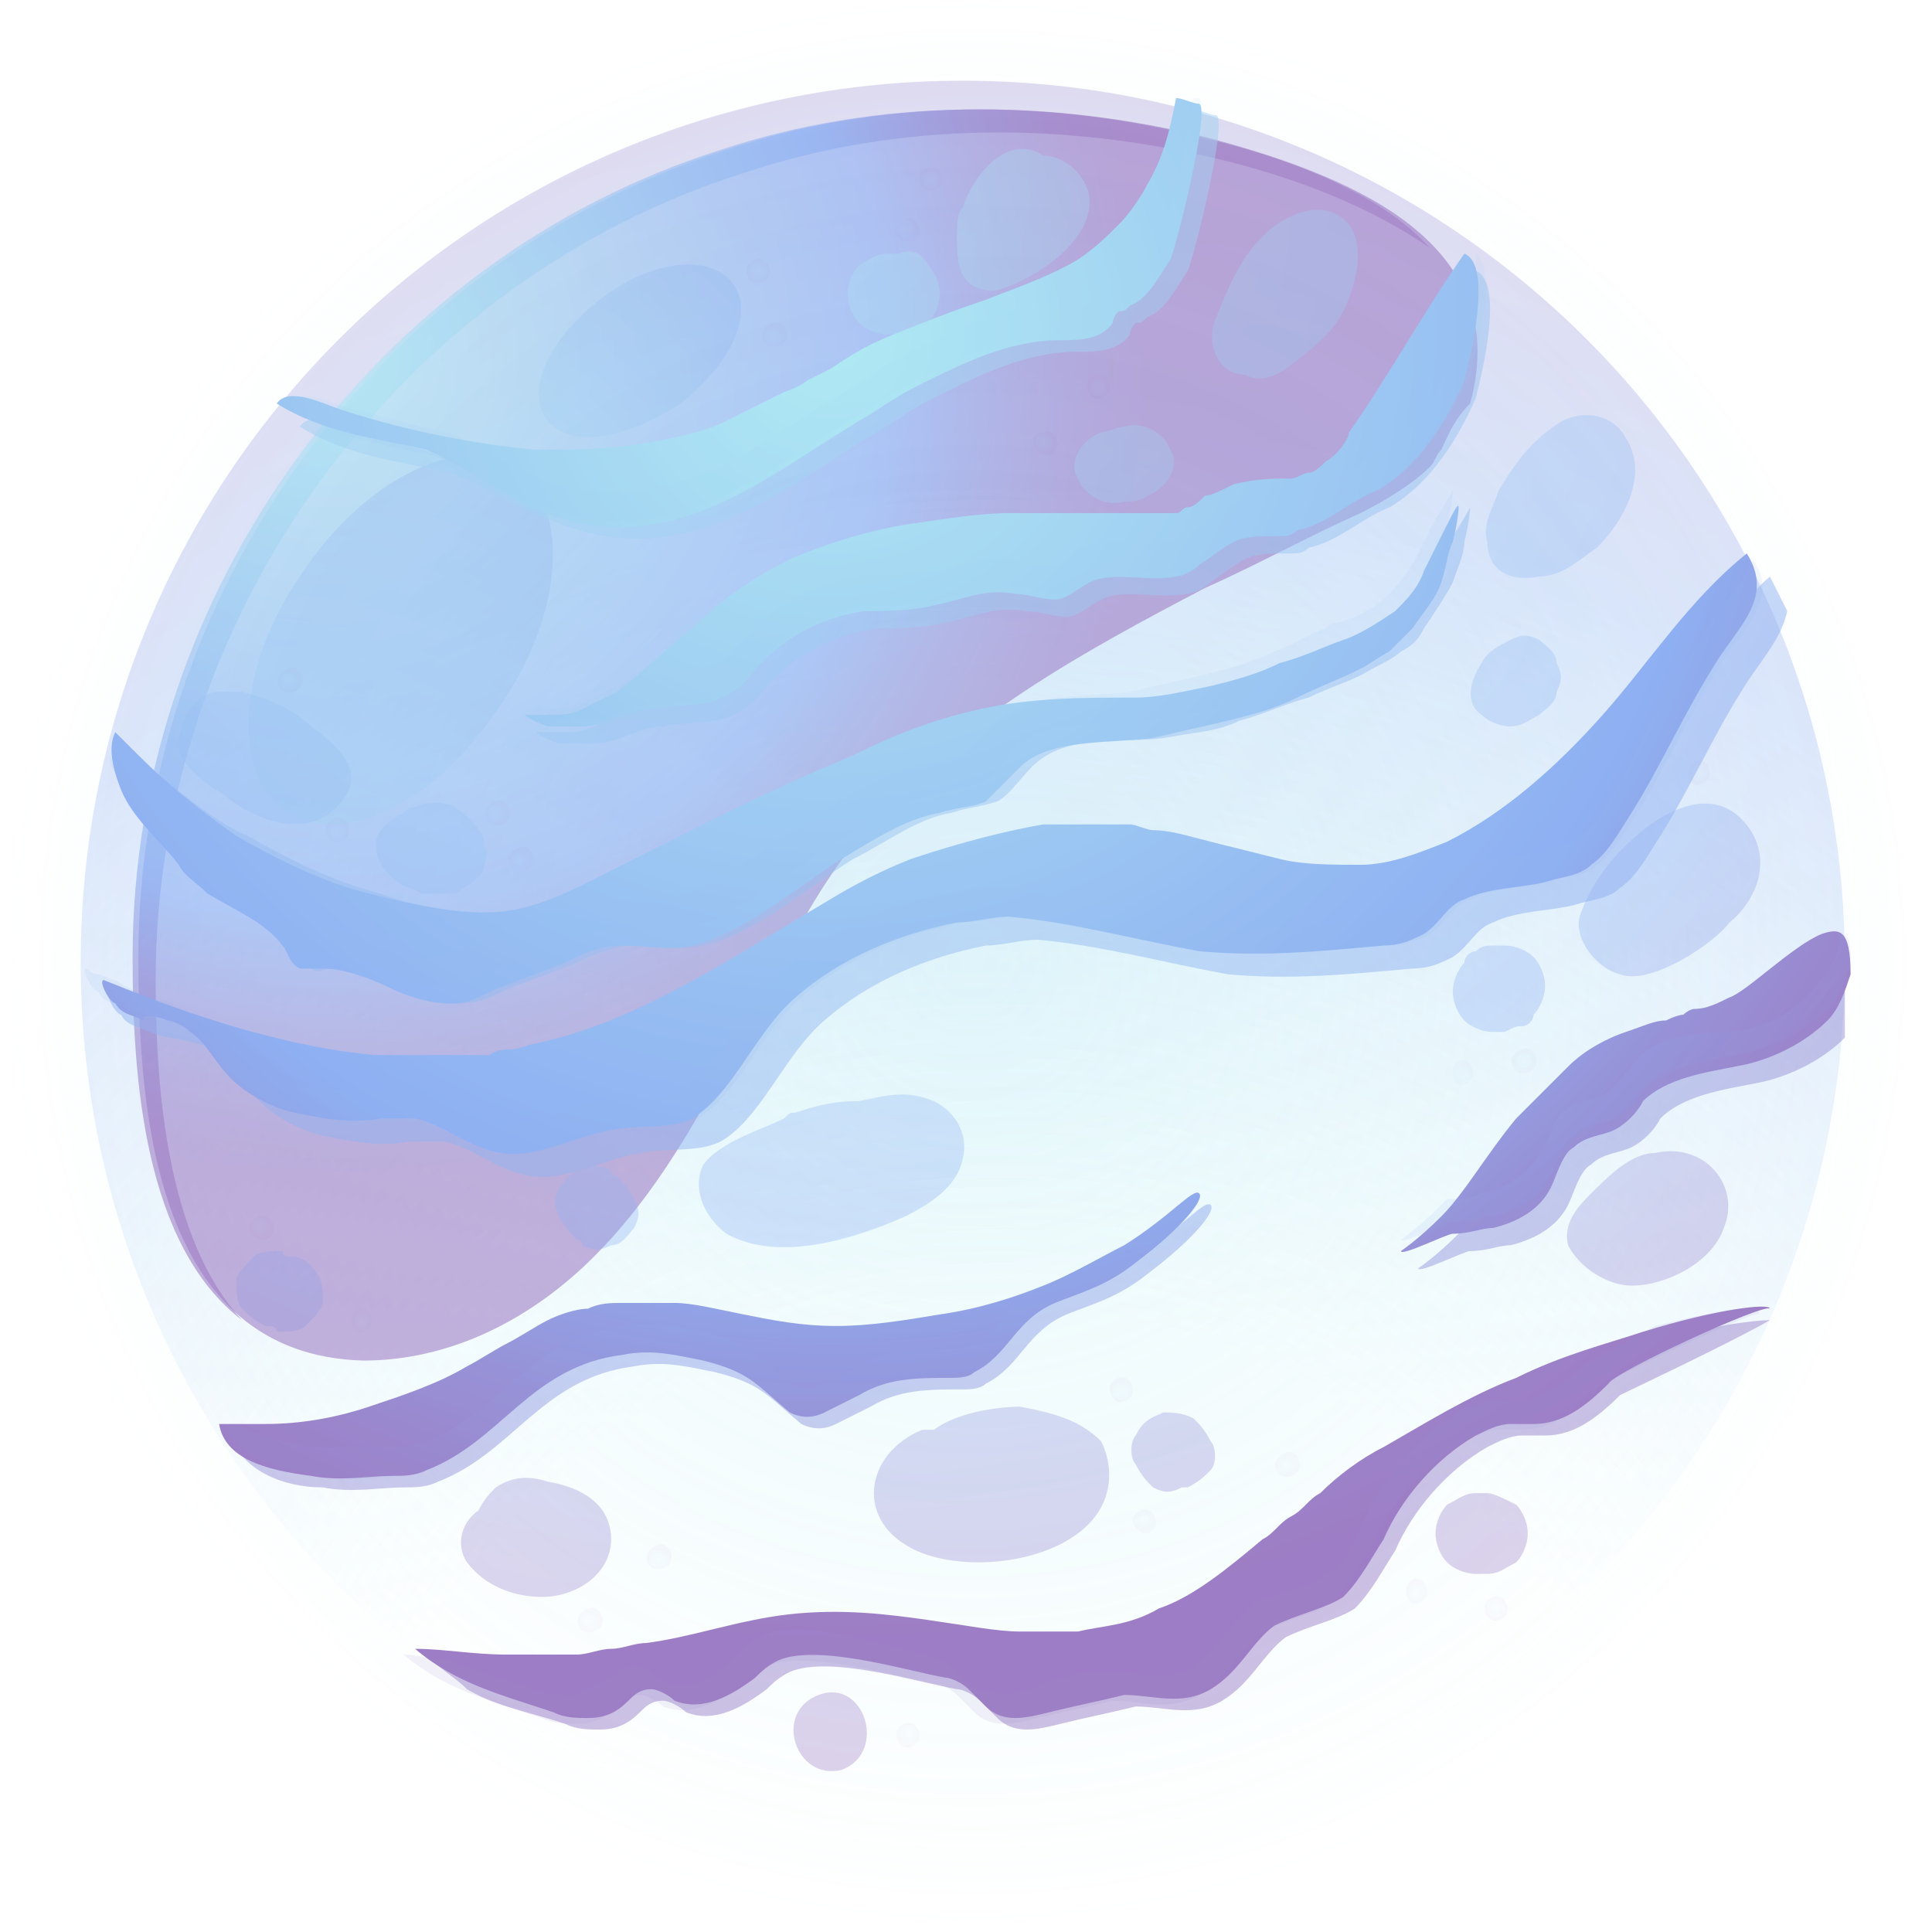 <svg width="144" height="144" viewBox="0 0 144 144" fill="none" xmlns="http://www.w3.org/2000/svg">
<g opacity="0.7">
<path opacity="0.3" d="M71.76 143.519C111.391 143.519 143.519 111.391 143.519 71.76C143.519 32.128 111.391 0 71.76 0C32.128 0 0 32.128 0 71.76C0 111.391 32.128 143.519 71.76 143.519Z" fill="url(#paint0_radial_7_311)"/>
<path opacity="0.3" d="M71.76 137.503C108.069 137.503 137.504 108.069 137.504 71.76C137.504 35.45 108.069 6.016 71.76 6.016C35.45 6.016 6.016 35.45 6.016 71.76C6.016 108.069 35.45 137.503 71.76 137.503Z" fill="url(#paint1_radial_7_311)"/>
<path opacity="0.6" d="M107.425 33.517C106.995 33.946 106.995 34.376 106.565 34.806C105.276 36.095 103.128 37.384 101.409 38.243C97.542 39.962 93.674 42.11 89.807 43.829C80.783 48.556 71.33 53.712 64.885 61.447C60.588 66.174 58.009 72.189 55.002 77.775C51.994 83.361 48.986 88.948 44.259 93.674C39.532 98.401 33.517 101.409 27.071 101.409C11.602 100.979 10.313 82.932 10.313 71.33C10.313 44.259 28.36 19.336 54.142 11.172C65.744 7.305 78.205 7.305 90.237 10.313C99.69 12.891 113.011 17.618 109.573 30.079C108.284 31.368 107.854 32.657 107.425 33.517Z" fill="url(#paint2_radial_7_311)"/>
<path opacity="0.6" d="M11.602 73.049C11.602 45.978 29.649 21.055 55.431 12.891C67.033 9.024 79.494 9.024 91.526 12.032C96.682 13.321 102.268 15.469 106.565 18.477C102.698 14.18 95.393 11.602 89.807 10.313C78.205 7.305 65.314 7.305 53.712 11.172C27.931 19.336 9.883 44.259 9.883 71.33C9.883 80.353 10.743 92.815 18.048 98.401C12.461 92.385 11.602 81.213 11.602 73.049Z" fill="url(#paint3_radial_7_311)"/>
<path opacity="0.34" d="M38.243 34.806C42.54 37.384 42.11 45.548 37.384 52.423C32.657 59.728 25.782 63.166 21.485 60.587C17.188 58.009 17.618 49.845 22.344 42.97C27.071 35.665 34.376 32.227 38.243 34.806Z" fill="url(#paint4_radial_7_311)"/>
<path opacity="0.34" d="M54.572 21.055C56.291 23.204 54.572 27.071 50.705 30.079C46.837 32.657 42.54 33.517 40.821 31.368C39.103 29.22 40.821 25.352 44.689 22.344C48.556 19.336 52.853 18.907 54.572 21.055Z" fill="url(#paint5_radial_7_311)"/>
<path opacity="0.5" d="M99.69 35.665C99.26 36.095 98.831 36.524 98.401 36.524C97.971 36.524 97.542 36.954 97.112 36.954C95.823 36.954 94.534 36.954 92.815 37.384C91.956 37.813 91.096 38.243 90.667 38.243C90.237 38.673 89.807 39.103 89.377 39.103C88.948 39.103 88.948 39.532 88.518 39.532C88.088 39.532 87.659 39.532 87.659 39.532C86.799 39.532 86.37 39.532 85.51 39.532C84.221 39.532 83.362 39.532 83.362 39.532C83.362 39.532 82.502 39.532 81.213 39.532C79.924 39.532 78.205 39.532 76.057 39.532C73.908 39.532 71.33 39.962 68.322 40.392C65.744 40.821 62.736 41.681 59.728 42.97C57.15 44.259 54.572 45.978 52.423 48.126C50.275 49.845 48.556 51.564 46.837 52.853C45.978 53.283 45.118 53.712 44.259 54.142C43.4 54.572 42.54 54.572 42.111 54.572C40.822 54.572 40.392 54.572 39.962 54.572C39.962 54.572 40.392 55.001 41.681 55.431C42.54 55.431 42.97 55.431 44.259 55.431C45.978 55.431 47.697 54.142 49.416 54.142C51.564 53.712 53.712 54.142 55.431 52.853C56.291 52.423 56.72 51.564 57.58 50.705C59.728 48.556 62.306 47.267 65.314 46.837C67.033 46.837 68.752 46.837 70.471 46.407C72.619 45.978 74.338 45.118 76.487 45.548C77.346 45.548 78.635 45.978 79.494 45.978C80.354 45.978 81.213 45.118 82.073 44.689C83.791 43.829 86.37 44.689 88.518 44.259C88.948 44.259 89.807 43.829 90.237 43.4C91.526 42.54 91.956 42.111 92.815 41.681C93.674 41.251 94.534 41.251 96.253 41.251C96.682 41.251 97.112 41.251 97.542 40.821C99.69 40.392 101.409 38.673 103.558 37.813C106.565 36.095 108.714 32.657 110.003 29.649C110.433 27.93 112.151 21.055 110.003 20.196C106.995 24.493 104.417 29.22 101.409 33.517C101.409 33.946 100.979 34.806 99.69 35.665Z" fill="url(#paint6_radial_7_311)"/>
<path opacity="0.5" d="M131.917 98.401C130.628 98.401 127.191 98.831 123.323 100.12C120.745 100.979 117.308 101.839 113.87 103.557C110.433 104.846 106.995 106.995 103.987 108.714C102.268 109.573 100.549 110.862 99.26 112.151C98.401 112.581 97.971 113.44 97.112 113.87C96.252 114.3 95.823 115.159 94.963 115.589C92.385 117.737 89.807 119.886 87.229 120.745C85.08 122.034 82.932 122.034 81.213 122.464C80.354 122.464 79.924 122.464 79.494 122.464C79.064 122.464 79.064 122.464 79.064 122.464H78.635C78.205 122.464 77.775 122.464 76.916 122.464C75.197 122.464 73.049 122.034 70.041 121.605C67.033 121.175 63.595 120.745 59.728 121.175C55.861 121.605 52.423 122.894 48.986 123.324C48.126 123.324 47.267 123.753 46.407 123.753C45.548 123.753 44.689 124.183 43.829 124.183C42.111 124.183 40.392 124.183 38.673 124.183C36.524 124.183 34.376 123.753 32.227 123.753C33.087 124.613 33.946 125.042 34.806 125.902C36.954 127.191 39.532 127.62 42.111 128.48C42.97 128.91 43.829 128.91 44.689 128.91C45.978 128.91 46.837 128.48 47.697 127.62C48.126 127.191 48.556 126.761 49.415 126.761C49.845 126.761 50.704 127.191 51.134 127.62C53.283 128.48 55.431 127.191 57.15 125.902C57.58 125.472 58.009 125.042 58.869 124.613C61.877 123.324 68.752 125.472 71.33 125.902C71.76 125.902 72.619 126.331 73.049 126.761C73.478 127.191 73.908 127.621 74.338 128.05C75.627 129.339 77.346 128.91 79.064 128.48C80.783 128.05 82.932 127.62 84.651 127.191C86.799 127.191 88.948 128.05 91.096 126.761C93.245 125.472 94.104 123.324 95.823 122.034C97.541 121.175 99.69 120.745 100.979 119.886C102.268 118.597 103.128 116.878 103.987 115.589C105.276 112.581 107.854 109.573 110.862 107.854C111.722 107.425 112.581 106.995 113.44 106.995C113.87 106.995 114.73 106.995 115.159 106.995C117.308 106.995 119.026 105.706 120.745 103.987C121.605 103.557 128.91 100.12 131.917 98.401C131.917 98.831 131.917 98.831 131.917 98.401Z" fill="url(#paint7_radial_7_311)"/>
<path opacity="0.5" d="M108.284 63.596C106.136 64.455 103.987 65.314 101.839 65.314C99.69 65.314 97.542 65.314 95.823 64.885C94.104 64.455 92.385 64.025 90.667 63.596C88.948 63.166 87.659 62.736 86.37 62.736C85.94 62.736 85.081 62.306 84.651 62.306C84.221 62.306 83.791 62.306 83.362 62.306C82.502 62.306 82.502 62.306 82.502 62.306C82.502 62.306 82.502 62.306 82.073 62.306C82.073 62.306 81.643 62.306 81.213 62.306C80.784 62.306 80.354 62.306 79.924 62.306C79.495 62.306 79.495 62.306 79.065 62.306C78.635 62.306 78.635 62.306 78.205 62.306C75.627 62.736 72.19 63.595 68.322 64.885C66.604 65.744 64.455 66.603 62.307 67.892C60.158 69.182 58.01 70.471 55.861 71.76C51.564 74.338 46.837 76.916 42.111 78.205L40.392 78.635C39.962 78.635 39.103 79.065 38.673 79.065C38.243 79.065 37.384 79.065 36.954 79.494C36.525 79.494 35.665 79.494 35.236 79.494C34.806 79.494 33.947 79.494 33.517 79.494C33.087 79.494 32.228 79.494 31.798 79.494C31.368 79.494 30.509 79.494 30.079 79.494C29.649 79.494 28.79 79.494 28.36 79.494C23.634 79.065 18.907 77.775 15.04 76.486C12.462 75.627 10.313 74.768 8.165 73.908C7.735 73.908 8.594 75.627 9.024 75.627C9.454 76.486 10.313 76.486 11.172 76.916C12.032 77.346 13.321 77.346 14.61 77.775C15.04 77.775 15.899 78.205 16.329 78.635C17.618 79.494 18.048 80.783 19.337 82.072C20.626 83.362 22.345 84.221 24.064 84.651C26.212 85.08 28.36 85.51 30.509 85.08C31.368 85.08 32.228 85.08 33.087 85.08C35.236 85.51 36.954 87.229 39.533 87.659C42.111 88.088 45.119 86.37 47.697 85.94C49.845 85.51 51.994 85.94 53.713 85.08C56.721 83.362 58.439 78.635 61.447 76.057C64.885 73.049 69.182 71.33 73.479 70.471C74.768 70.471 76.057 70.041 77.346 70.041C82.073 70.471 86.799 71.76 91.526 72.619C96.253 73.049 100.55 72.619 105.276 72.189C106.566 72.189 107.425 71.76 108.284 71.33C109.573 70.471 110.003 69.181 111.292 68.752C113.011 67.892 115.589 67.892 117.308 67.463C118.597 67.033 119.886 67.033 120.746 66.174C122.035 65.314 122.894 63.596 123.753 62.306C125.902 58.869 127.621 55.002 129.769 51.564C131.058 49.415 132.777 47.697 133.207 45.548C132.777 44.689 132.347 43.829 131.918 42.97C128.05 46.407 125.043 51.134 121.605 55.002C116.878 58.009 112.581 61.447 108.284 63.596Z" fill="url(#paint8_radial_7_311)"/>
<path opacity="0.5" d="M24.063 110.862C26.212 111.292 28.36 110.862 30.079 110.862C30.938 110.862 31.798 110.862 32.657 110.433C38.243 108.284 40.392 102.698 47.267 101.839C49.415 101.409 51.134 101.839 53.283 102.268C56.72 103.128 57.15 103.987 59.728 106.136C60.587 106.565 61.447 106.565 62.306 106.136C63.166 105.706 64.025 105.276 64.885 104.846C67.033 103.557 69.181 103.557 71.76 103.557C72.189 103.557 73.049 103.557 73.478 103.128C76.057 101.839 76.486 99.26 79.494 97.971C81.643 97.112 83.362 96.682 85.51 94.963C88.948 92.385 90.666 90.237 90.237 89.807C89.807 89.377 88.088 91.526 84.651 93.674C82.932 94.534 80.783 95.823 78.635 96.682C76.486 97.542 73.908 98.401 70.9 98.831C68.322 99.26 65.744 99.69 63.166 99.69C60.587 99.69 58.439 99.26 56.291 98.831C54.142 98.401 52.423 97.971 51.134 97.971C50.704 97.971 49.845 97.971 49.845 97.971C49.415 97.971 49.415 97.971 49.415 97.971C49.415 97.971 49.415 97.971 48.986 97.971C48.556 97.971 48.126 97.971 47.267 97.971C46.407 97.971 45.548 97.971 44.689 98.401C43.829 98.401 42.54 98.831 41.681 99.26C40.821 99.69 39.532 100.549 38.673 100.979C37.813 101.409 36.524 102.268 35.665 102.698C33.517 103.987 30.938 104.846 28.36 105.706C25.782 106.565 23.204 106.995 20.626 106.995C19.337 106.995 18.477 106.995 17.188 106.995C18.047 109.573 21.055 110.862 24.063 110.862Z" fill="url(#paint9_radial_7_311)"/>
<path opacity="0.5" d="M49.416 34.806C46.837 35.235 44.259 35.235 41.681 35.235C36.525 34.806 30.939 33.517 27.071 32.227C25.782 31.798 23.204 30.509 22.345 31.798C25.782 33.946 29.649 34.376 33.517 35.235C36.095 36.095 38.243 37.814 40.822 38.673C50.705 42.97 57.58 36.954 65.314 32.227C66.174 31.798 67.893 30.509 69.611 29.649C73.049 27.93 76.487 26.212 80.354 26.212C81.643 26.212 83.362 26.212 84.221 24.923C84.221 24.493 84.651 24.063 84.651 24.063C85.081 24.063 85.081 24.063 85.51 23.634C86.799 23.204 87.659 21.485 88.518 20.196C88.948 19.337 91.526 9.024 90.667 8.594C90.237 8.594 89.377 8.164 88.948 8.164C88.518 10.313 88.088 12.461 86.799 14.61C86.37 15.469 85.51 16.758 84.651 17.618C83.791 18.477 82.932 19.337 81.643 20.196C79.495 21.485 76.916 22.344 74.768 23.204C72.19 24.063 70.041 24.923 67.893 25.782C65.744 26.641 64.455 27.501 63.166 28.36C62.306 28.79 61.447 29.22 61.447 29.22C61.447 29.22 61.017 29.649 59.728 30.079C58.869 30.509 57.15 31.368 55.431 32.227C53.713 33.517 51.564 34.376 49.416 34.806Z" fill="url(#paint10_radial_7_311)"/>
<path opacity="0.5" d="M137.074 70.9C134.926 71.76 131.488 75.197 130.199 75.627C129.34 76.057 128.48 76.486 127.621 76.486C127.191 76.486 126.762 76.916 126.762 76.916C126.762 76.916 126.332 76.916 125.472 77.346C124.613 77.346 123.754 77.775 122.465 78.205C121.175 78.635 119.457 79.494 118.168 80.783C116.878 82.072 115.589 83.362 114.3 84.651C112.152 87.229 110.433 90.237 108.714 91.956C106.995 93.674 105.706 94.534 105.706 94.534C105.706 94.963 109.144 93.245 109.574 93.245C110.863 93.245 111.722 92.815 112.581 92.815C114.3 92.385 116.019 91.526 116.878 89.807C117.308 88.948 117.738 87.229 118.597 86.799C119.457 85.94 120.746 85.94 121.605 85.51C122.465 85.08 123.324 84.221 123.754 83.362C125.472 81.643 128.48 81.213 130.629 80.783C133.207 80.354 135.785 79.064 137.504 77.346C137.504 75.197 137.504 73.478 137.504 71.33C137.504 70.471 137.074 70.471 137.074 70.9Z" fill="url(#paint11_radial_7_311)"/>
<path opacity="0.5" d="M11.602 57.58C11.173 57.15 10.313 56.291 9.884 55.861C9.454 57.15 9.454 58.01 9.884 58.869C10.743 61.017 12.891 62.736 14.181 64.455C15.04 65.314 15.47 66.174 16.329 66.603C18.048 67.892 20.626 68.322 21.915 70.471C22.345 71.33 22.345 71.76 23.204 72.189C23.634 72.619 24.064 72.189 24.923 72.189C27.072 72.189 28.79 73.049 30.509 73.908C32.228 74.768 34.376 75.197 36.525 74.338C39.103 73.049 41.252 72.619 43.83 71.33C45.119 70.9 45.978 70.471 47.267 70.471C48.986 70.471 50.705 70.9 52.424 70.471C56.291 69.611 60.158 66.174 63.596 64.025C66.174 62.736 68.323 61.017 70.901 60.588C72.19 60.158 73.049 60.158 74.338 59.728C75.198 59.298 76.057 58.01 76.916 57.15C79.495 54.572 83.792 55.431 86.8 55.002C88.948 54.572 90.667 54.572 92.386 53.712C94.104 53.283 95.823 52.423 97.542 51.994C99.261 51.134 100.98 50.705 102.269 49.845C103.128 49.416 103.987 48.986 104.417 48.556C105.277 48.126 105.706 47.697 106.136 46.837C106.995 45.548 107.855 44.259 108.284 43.4C108.714 42.111 109.144 41.251 109.144 40.392C109.574 38.673 109.574 37.814 109.574 37.814C109.574 37.814 109.144 38.673 108.284 39.962C107.855 40.822 107.425 41.681 106.995 42.54C106.566 43.4 105.706 44.689 104.847 45.548C103.987 46.408 102.698 47.267 100.98 47.697C99.691 48.126 97.972 48.986 96.253 49.416C94.534 49.845 92.815 50.705 91.097 51.134C89.378 51.564 87.659 51.994 85.51 51.994C81.643 52.423 77.776 51.994 73.909 52.853C70.041 53.712 67.033 55.431 64.455 56.291C59.299 58.869 55.861 60.158 55.861 60.158C55.861 60.158 52.424 61.877 47.267 64.455C44.689 65.744 41.681 67.463 38.673 67.892C35.666 68.322 31.798 67.892 28.361 66.603C24.923 65.744 21.485 64.025 18.477 62.306C16.329 61.447 13.751 59.298 11.602 57.58Z" fill="url(#paint12_radial_7_311)"/>
<path d="M8.594 54.572C9.024 55.001 9.883 55.861 10.313 56.291C12.462 58.439 14.61 60.158 17.618 62.306C20.626 64.025 24.063 65.744 27.501 66.603C30.939 67.463 34.806 68.322 37.814 67.892C40.822 67.463 43.83 65.744 46.408 64.455C51.564 61.877 55.002 60.158 55.002 60.158C55.002 60.158 58.439 58.439 63.596 56.291C66.174 55.001 69.182 53.712 73.049 52.853C76.916 51.994 80.784 51.993 84.651 51.993C86.37 51.993 88.088 51.564 90.237 51.134C91.956 50.704 93.675 50.275 95.393 49.415C97.112 48.986 98.831 48.126 100.12 47.697C101.409 47.267 102.698 46.407 103.987 45.548C104.847 44.689 105.706 43.829 106.136 42.54C106.566 41.681 106.995 40.821 107.425 39.962C108.284 38.243 108.714 37.384 108.714 37.813C108.714 37.813 108.714 38.673 108.284 40.392C107.855 41.251 107.855 42.111 107.425 43.4C106.995 44.689 106.136 45.548 105.276 46.837C104.847 47.267 103.987 48.126 103.558 48.556C102.698 48.986 102.269 49.415 101.409 49.845C99.69 50.704 98.401 51.134 96.683 51.993C94.964 52.853 93.245 53.283 91.526 53.712C89.807 54.142 87.659 54.572 85.94 55.002C82.932 55.431 78.205 55.002 76.057 57.15C75.198 58.009 74.338 58.869 73.479 59.728C72.619 60.158 71.33 60.158 70.041 60.587C67.463 61.017 64.885 62.736 62.736 64.025C59.299 66.174 55.431 69.611 51.564 70.471C49.845 70.9 48.127 70.471 46.408 70.471C45.119 70.471 43.83 70.9 42.97 71.33C40.392 72.619 38.243 73.049 35.665 74.338C33.947 75.197 31.798 74.768 29.649 73.908C27.931 73.049 25.782 72.189 24.064 72.189C23.634 72.189 22.774 72.189 22.345 72.189C21.485 71.76 21.485 70.9 21.055 70.471C19.767 68.752 17.618 67.892 15.47 66.603C14.61 65.744 13.751 65.314 13.321 64.455C12.032 62.736 9.883 61.017 9.024 58.869C8.165 56.72 8.165 55.431 8.594 54.572ZM131.918 97.542C131.918 97.112 128.05 97.541 122.464 99.26C119.886 100.12 116.449 100.979 113.011 102.698C109.573 103.987 106.136 106.136 103.128 107.854C101.409 108.714 99.69 110.003 98.401 111.292C97.542 111.722 97.112 112.581 96.253 113.011C95.393 113.44 94.964 114.3 94.104 114.729C91.526 116.878 88.948 119.026 86.37 119.886C84.221 121.175 82.073 121.175 80.354 121.605C79.495 121.605 79.065 121.605 78.635 121.605C78.205 121.605 78.205 121.605 78.205 121.605H77.776C77.346 121.605 76.916 121.605 76.057 121.605C74.338 121.605 72.19 121.175 69.182 120.745C66.174 120.316 62.736 119.886 58.869 120.316C55.002 120.745 51.564 122.034 48.127 122.464C47.267 122.464 46.408 122.894 45.548 122.894C44.689 122.894 43.83 123.323 42.97 123.323C41.251 123.323 39.533 123.323 37.814 123.323C35.236 123.323 33.087 122.894 30.939 122.894C33.947 125.472 37.384 126.331 41.251 127.62C42.111 128.05 42.97 128.05 43.83 128.05C45.119 128.05 45.978 127.62 46.837 126.761C47.267 126.331 47.697 125.902 48.556 125.902C48.986 125.902 49.845 126.331 50.275 126.761C52.423 127.62 54.572 126.331 56.291 125.042C56.721 124.613 57.15 124.183 58.01 123.753C61.017 122.464 67.893 124.613 70.471 125.042C70.9 125.042 71.76 125.472 72.19 125.902C72.619 126.331 73.049 126.761 73.479 127.191C74.768 128.48 76.487 128.05 78.205 127.62C79.924 127.191 82.073 126.761 83.791 126.331C85.94 126.331 88.088 127.191 90.237 125.902C92.385 124.613 93.245 122.464 94.964 121.175C96.683 120.316 98.831 119.886 100.12 119.026C101.409 117.737 102.269 116.019 103.128 114.729C104.417 111.722 106.995 108.714 110.003 106.995C110.863 106.565 111.722 106.136 112.581 106.136C113.011 106.136 113.87 106.136 114.3 106.136C116.449 106.136 118.167 104.846 119.886 103.128C120.316 102.268 131.488 97.112 131.918 97.542ZM39.533 37.813C49.416 42.111 56.291 36.095 64.025 31.368C64.885 30.938 66.604 29.649 68.322 28.79C71.76 27.071 75.198 25.352 79.065 25.352C80.354 25.352 82.073 25.352 82.932 24.063C82.932 23.633 83.362 23.204 83.362 23.204C83.791 23.204 83.791 23.204 84.221 22.774C85.51 22.344 86.37 20.626 87.229 19.337C87.659 18.477 90.237 8.164 89.378 7.735C88.948 7.735 88.088 7.305 87.659 7.305C87.229 9.453 86.799 11.602 85.51 13.75C85.081 14.61 84.221 15.899 83.362 16.758C82.502 17.618 81.643 18.477 80.354 19.337C78.205 20.626 75.627 21.485 73.479 22.344C70.901 23.204 68.752 24.063 66.604 24.923C64.455 25.782 63.166 26.641 61.877 27.501C61.017 27.93 60.158 28.36 60.158 28.36C60.158 28.36 59.728 28.79 58.439 29.22C57.58 29.649 55.861 30.509 54.142 31.368C52.423 32.227 50.275 32.657 47.697 33.087C45.119 33.517 42.541 33.517 39.962 33.517C34.806 33.087 29.22 31.798 25.352 30.509C24.063 30.079 21.485 28.79 20.626 30.079C24.063 32.227 27.931 32.657 31.798 33.517C34.806 34.806 36.954 36.524 39.533 37.813ZM135.785 69.611C133.636 70.471 130.199 73.908 128.91 74.338C128.05 74.768 127.191 75.197 126.332 75.197C125.902 75.197 125.472 75.627 125.472 75.627C125.472 75.627 125.043 75.627 124.183 76.057C123.324 76.057 122.464 76.486 121.175 76.916C119.886 77.346 118.167 78.205 116.878 79.494C115.589 80.783 114.3 82.072 113.011 83.362C110.863 85.94 109.144 88.948 107.425 90.666C105.706 92.385 104.417 93.245 104.417 93.245C104.417 93.674 107.855 91.956 108.284 91.956C109.573 91.956 110.433 91.526 111.292 91.526C113.011 91.096 114.73 90.237 115.589 88.518C116.019 87.659 116.449 85.94 117.308 85.51C118.167 84.651 119.456 84.651 120.316 84.221C121.175 83.791 122.035 82.932 122.464 82.072C124.183 80.354 127.191 79.924 129.34 79.494C131.918 79.065 134.496 77.775 136.215 76.057C137.074 75.197 137.504 73.908 137.933 72.619C137.933 69.181 137.074 69.181 135.785 69.611ZM23.204 110.003C25.352 110.432 27.501 110.003 29.22 110.003C30.079 110.003 30.939 110.003 31.798 109.573C37.384 107.425 39.533 101.839 46.408 100.979C48.556 100.549 50.275 100.979 52.423 101.409C55.861 102.268 56.291 103.128 58.869 105.276C59.728 105.706 60.588 105.706 61.447 105.276C62.307 104.846 63.166 104.417 64.025 103.987C66.174 102.698 68.322 102.698 70.901 102.698C71.33 102.698 72.19 102.698 72.619 102.268C75.198 100.979 75.627 98.401 78.635 97.112C80.784 96.252 82.502 95.823 84.651 94.104C88.088 91.526 89.807 89.377 89.378 88.948C88.948 88.518 87.229 90.666 83.791 92.815C82.073 93.674 79.924 94.963 77.776 95.823C75.627 96.682 73.049 97.542 70.041 97.971C67.463 98.401 64.885 98.831 62.307 98.831C59.728 98.831 57.58 98.401 55.431 97.971C53.283 97.542 51.564 97.112 50.275 97.112C49.845 97.112 48.986 97.112 48.986 97.112C48.556 97.112 48.556 97.112 48.556 97.112C48.556 97.112 48.556 97.112 48.127 97.112C47.697 97.112 47.267 97.112 46.408 97.112C45.548 97.112 44.689 97.112 43.83 97.542C42.97 97.542 41.681 97.971 40.822 98.401C39.962 98.831 38.673 99.69 37.814 100.12C36.954 100.549 35.665 101.409 34.806 101.839C32.657 103.128 30.079 103.987 27.501 104.846C24.923 105.706 22.345 106.136 19.767 106.136C18.477 106.136 17.618 106.136 16.329 106.136C16.759 108.714 19.767 109.573 23.204 110.003ZM98.831 34.376C98.401 34.806 97.972 35.235 97.542 35.235C97.112 35.235 96.682 35.665 96.253 35.665C94.964 35.665 93.675 35.665 91.956 36.095C91.096 36.524 90.237 36.954 89.807 36.954C89.378 37.384 88.948 37.813 88.518 37.813C88.088 37.813 88.088 38.243 87.659 38.243C87.229 38.243 86.799 38.243 86.799 38.243C85.94 38.243 85.51 38.243 84.651 38.243C83.362 38.243 82.502 38.243 82.502 38.243C82.502 38.243 81.643 38.243 80.354 38.243C79.065 38.243 77.346 38.243 75.198 38.243C73.049 38.243 70.471 38.673 67.463 39.103C64.885 39.532 61.877 40.392 58.869 41.681C56.291 42.97 53.713 44.689 51.564 46.837C49.416 48.556 47.697 50.275 45.978 51.564C45.119 51.994 44.259 52.423 43.4 52.853C42.541 53.283 41.681 53.283 41.251 53.283C39.962 53.283 39.533 53.283 39.103 53.283C39.103 53.283 39.533 53.712 40.822 54.142C41.681 54.142 42.111 54.142 43.4 54.142C45.119 54.142 46.837 52.853 48.556 52.853C50.705 52.423 52.853 52.853 54.572 51.564C55.431 51.134 55.861 50.275 56.721 49.415C58.869 47.267 61.447 45.978 64.455 45.548C66.174 45.548 67.893 45.548 69.612 45.118C71.76 44.689 73.479 43.829 75.627 44.259C76.487 44.259 77.776 44.689 78.635 44.689C79.495 44.689 80.354 43.829 81.213 43.4C82.932 42.54 85.51 43.4 87.659 42.97C88.088 42.97 88.948 42.54 89.378 42.111C90.667 41.251 91.096 40.821 91.956 40.392C92.815 39.962 93.675 39.962 95.393 39.962C95.823 39.962 96.253 39.962 96.683 39.532C98.831 39.103 100.55 37.384 102.698 36.524C105.706 34.806 107.855 31.368 109.144 28.36C109.573 26.641 111.292 19.766 109.144 18.907C106.136 23.204 103.558 27.93 100.55 32.227C100.55 32.657 99.69 33.946 98.831 34.376ZM12.462 76.057C12.891 76.057 13.751 76.486 14.18 76.916C15.47 77.775 15.899 79.064 17.188 80.354C18.477 81.643 20.196 82.502 21.915 82.932C24.064 83.362 26.212 83.791 28.36 83.362C29.22 83.362 30.079 83.362 30.939 83.362C33.087 83.791 34.806 85.51 37.384 85.94C39.962 86.369 42.97 84.651 45.548 84.221C47.697 83.791 49.845 84.221 51.564 83.362C54.572 81.643 56.291 76.916 59.299 74.338C62.736 71.33 67.033 69.611 71.33 68.752C72.619 68.752 73.909 68.322 75.198 68.322C79.924 68.752 84.651 70.041 89.378 70.9C94.104 71.33 98.401 70.9 103.128 70.471C104.417 70.471 105.276 70.041 106.136 69.611C107.425 68.752 107.855 67.463 109.144 67.033C110.862 66.174 113.441 66.174 115.16 65.744C116.449 65.314 117.738 65.314 118.597 64.455C119.886 63.595 120.746 61.877 121.605 60.587C123.753 57.15 125.472 53.283 127.621 49.845C129.34 46.837 132.347 44.689 130.199 41.251C125.902 44.689 122.894 49.415 119.456 53.283C116.019 57.15 112.152 60.587 107.855 62.736C105.706 63.595 103.558 64.455 101.409 64.455C99.261 64.455 97.112 64.455 95.393 64.025C93.675 63.595 91.956 63.166 90.237 62.736C88.518 62.306 87.229 61.877 85.94 61.877C85.51 61.877 84.651 61.447 84.221 61.447C83.791 61.447 83.362 61.447 82.932 61.447C82.073 61.447 82.073 61.447 82.073 61.447C82.073 61.447 82.073 61.447 81.643 61.447C81.643 61.447 81.213 61.447 80.784 61.447C80.354 61.447 79.924 61.447 79.495 61.447C79.065 61.447 79.065 61.447 78.635 61.447C78.205 61.447 78.205 61.447 77.776 61.447C75.198 61.877 71.76 62.736 67.893 64.025C65.744 64.885 64.025 65.744 61.877 67.033C59.728 68.322 57.58 69.611 55.431 70.9C51.134 73.478 46.408 76.057 41.681 77.346L39.962 77.775C39.533 77.775 38.673 78.205 38.243 78.205C37.814 78.205 36.954 78.205 36.525 78.635C36.095 78.635 35.236 78.635 34.806 78.635C34.376 78.635 33.517 78.635 33.087 78.635C32.657 78.635 31.798 78.635 31.368 78.635C30.939 78.635 30.079 78.635 29.649 78.635C29.22 78.635 28.36 78.635 27.931 78.635C23.204 78.205 18.477 76.916 14.61 75.627C12.032 74.767 9.883 73.908 7.735 73.049C7.305 73.049 8.165 74.767 8.594 74.767C9.024 75.627 9.883 75.627 10.743 76.057C10.313 75.627 11.602 75.627 12.462 76.057Z" fill="url(#paint13_radial_7_311)"/>
<g opacity="0.34">
<path opacity="0.34" d="M12.891 63.166C13.751 64.025 14.18 64.884 15.04 65.314C16.758 66.603 19.337 67.033 20.626 69.181C21.055 70.041 21.055 70.471 21.915 70.9C22.345 71.33 22.774 70.9 23.634 70.9C25.782 70.9 27.501 71.76 29.22 72.619C30.938 73.478 33.087 73.908 35.235 73.049C37.814 71.76 39.962 71.33 42.54 70.041C43.829 69.611 44.689 69.181 45.978 69.181C47.697 69.181 49.416 69.611 51.134 69.181C55.002 68.322 58.869 64.884 62.306 62.736C64.885 61.447 67.033 59.728 69.611 59.298C70.9 58.869 71.76 58.869 73.049 58.439C73.908 58.009 74.768 56.72 75.627 55.861C78.205 53.283 82.502 54.142 85.51 53.712C87.659 53.283 89.377 53.283 91.096 52.423C92.815 51.993 94.534 51.134 96.253 50.704C97.971 49.845 99.69 49.415 100.979 48.556C101.839 48.126 102.698 47.697 103.128 47.267C103.987 46.837 104.417 46.407 104.847 45.548C105.706 44.259 106.565 42.97 106.995 42.11C107.425 40.821 107.854 39.962 107.854 39.102C108.284 37.384 108.284 36.524 108.284 36.524C108.284 36.524 107.854 37.384 106.995 38.673C106.565 39.532 106.136 40.392 105.706 41.251C105.276 42.11 104.417 43.4 103.557 44.259C102.698 45.118 101.409 45.978 99.69 46.407C99.26 46.407 99.26 46.407 98.831 46.837C97.542 47.267 96.253 48.126 94.963 48.556C93.245 49.415 91.526 49.845 89.807 50.275C88.088 50.704 85.94 51.134 84.221 51.564C81.213 51.993 76.487 51.564 74.338 53.712C73.479 54.572 72.619 55.431 71.76 56.29C70.9 56.72 69.611 56.72 68.322 57.15C65.744 57.58 63.166 59.298 61.017 60.587C57.58 62.736 53.712 66.174 49.845 67.033C48.126 67.463 46.408 67.033 44.689 67.033C43.4 67.033 42.111 67.463 41.251 67.892C38.673 69.181 36.525 69.611 33.946 70.9C32.227 71.76 30.079 71.33 27.931 70.471C26.212 69.611 24.063 68.752 22.345 68.752C21.915 68.752 21.055 68.752 20.626 68.752C19.766 68.322 19.766 67.463 19.337 67.033C18.047 65.314 15.899 64.455 14.18 63.166C13.321 62.306 12.461 61.877 12.032 61.017C10.743 59.728 9.024 58.009 8.164 56.29C8.164 56.72 8.164 57.15 8.594 57.58C9.454 59.728 11.602 61.447 12.891 63.166Z" fill="url(#paint14_radial_7_311)"/>
<path opacity="0.34" d="M32.227 33.946C34.806 34.806 36.954 36.524 39.532 37.384C49.415 41.681 56.291 35.665 64.025 30.938C64.885 30.509 66.603 29.22 68.322 28.36C71.76 26.641 75.197 24.923 79.064 24.923C80.354 24.923 82.072 24.923 82.932 23.634C82.932 23.204 83.362 22.774 83.362 22.774C83.791 22.774 83.791 22.774 84.221 22.344C85.51 21.915 86.369 20.196 87.229 18.907C87.659 18.047 90.237 7.735 89.377 7.305H88.948C88.518 10.313 87.229 16.329 86.799 16.758C86.369 18.047 85.51 19.766 83.791 20.196C83.362 20.196 83.362 20.196 82.932 20.626C82.502 20.626 82.502 21.055 82.502 21.485C81.643 22.774 79.924 22.344 78.635 22.774C74.768 22.774 71.33 24.493 67.892 26.212C66.174 27.071 64.885 27.93 63.595 28.79C55.861 33.517 48.986 39.532 39.103 35.235C37.384 34.376 35.235 33.087 33.517 32.227C30.938 31.798 28.36 30.938 26.212 30.509C24.923 30.079 22.344 28.79 21.485 30.079C24.493 32.657 28.36 33.087 32.227 33.946Z" fill="url(#paint15_radial_7_311)"/>
<path opacity="0.34" d="M31.798 109.573C37.384 107.425 39.532 101.839 46.407 100.979C48.556 100.549 50.275 100.979 52.423 101.409C55.861 102.268 56.291 103.128 58.869 105.276C59.728 105.706 60.587 105.706 61.447 105.276C62.306 104.846 63.166 104.417 64.025 103.987C66.174 102.698 68.322 102.698 70.9 102.698C71.33 102.698 72.189 102.698 72.619 102.268C75.197 100.979 75.627 98.401 78.635 97.112C80.783 96.252 82.502 95.823 84.651 94.104C88.088 91.526 89.807 89.377 89.377 88.948C88.948 88.518 87.229 90.666 83.791 92.815C82.073 93.674 79.924 94.963 77.775 95.823C77.346 95.823 76.916 96.252 76.486 96.252C75.197 97.541 74.338 99.26 72.619 100.12C72.189 100.549 71.33 100.549 70.9 100.549C68.752 100.549 66.174 100.549 64.025 101.838C63.166 102.268 62.306 103.128 61.447 103.128C60.587 103.557 59.728 103.557 58.869 103.128C56.291 100.979 55.861 100.12 52.423 99.26C50.275 98.831 48.556 98.401 46.407 98.831C39.532 99.69 37.384 105.276 31.798 107.425C30.938 107.854 30.079 107.854 29.22 107.854C27.501 107.854 25.352 107.854 23.204 107.854C21.055 107.425 18.907 106.995 17.618 106.135C17.188 106.135 17.188 106.135 16.758 106.135C17.618 108.714 20.626 109.573 24.063 110.003C26.212 110.432 28.36 110.003 30.079 110.003C30.079 110.003 30.938 110.003 31.798 109.573Z" fill="url(#paint16_radial_7_311)"/>
<path opacity="0.34" d="M41.251 53.712C42.11 53.712 42.54 53.712 43.829 53.712C45.548 53.712 47.267 52.423 48.986 52.423C51.134 51.994 53.282 52.423 55.001 51.134C55.861 50.705 56.29 49.845 57.15 48.986C59.298 46.837 61.876 45.548 64.884 45.118C66.603 45.118 68.322 45.118 70.041 44.689C72.189 44.259 73.908 43.4 76.056 43.829C76.916 43.829 78.205 44.259 79.064 44.259C79.924 44.259 80.783 43.4 81.643 42.97C83.361 42.111 85.939 42.97 88.088 42.54C88.518 42.54 89.377 42.111 89.807 41.681C91.096 40.821 91.526 40.392 92.385 39.962C93.244 39.532 94.104 39.532 95.823 39.532C96.252 39.532 96.682 39.532 97.112 39.103C99.26 38.673 100.979 36.954 103.127 36.095C106.135 34.376 108.284 30.938 109.573 27.93C110.003 26.212 111.721 20.196 110.003 18.907C110.003 21.055 109.143 24.493 108.714 25.782C107.424 29.22 105.276 32.227 102.268 33.946C100.549 35.235 98.401 36.524 96.252 36.954C95.823 36.954 95.393 36.954 94.963 37.384C93.244 37.384 92.385 37.384 91.526 37.814C90.666 38.243 90.237 38.673 88.947 39.532C88.518 39.962 87.658 40.392 87.229 40.392C85.08 40.821 82.502 39.962 80.783 40.822C79.924 41.251 79.064 42.111 78.205 42.111C77.346 42.111 76.056 42.111 75.197 41.681C73.049 41.251 71.33 42.54 69.181 42.54C67.463 42.97 65.744 42.54 64.025 42.97C61.017 43.4 58.439 44.689 56.29 46.837C55.431 47.697 55.001 48.126 54.142 48.986C52.423 50.275 49.845 49.845 48.126 50.275C47.696 50.275 47.696 50.275 47.267 50.275C46.837 50.705 46.407 51.134 45.978 51.134C45.118 51.564 44.259 51.994 43.399 52.423C42.54 52.853 41.681 52.853 41.251 52.853C39.962 52.853 39.532 52.853 39.102 52.853C39.102 52.853 39.962 53.283 41.251 53.712Z" fill="url(#paint17_radial_7_311)"/>
<path opacity="0.34" d="M126.761 47.697C124.613 51.134 122.464 54.572 120.745 58.439C119.886 59.728 119.027 61.447 117.737 62.306C116.878 63.166 115.159 63.166 114.3 63.595C112.581 64.025 110.003 64.025 108.284 64.885C106.995 65.744 106.565 67.033 105.276 67.463C104.417 67.892 103.128 68.322 102.268 68.322C97.542 69.181 93.245 69.611 88.518 68.752C83.791 68.322 79.065 66.603 74.338 66.174C73.049 66.174 71.76 66.174 70.471 66.603C66.174 67.463 61.877 69.181 58.439 72.189C55.431 74.768 53.712 79.494 50.705 81.213C48.986 82.072 46.837 82.072 44.689 82.072C42.111 82.502 39.103 84.221 36.525 83.791C34.376 83.362 32.657 81.643 30.079 81.213C29.22 81.213 28.36 81.213 27.501 81.213C25.352 81.213 23.204 81.213 21.055 80.783C19.337 80.354 17.618 79.494 16.329 78.205C15.469 77.346 15.04 76.057 13.751 75.197C13.321 75.197 12.891 75.197 12.891 74.767C11.172 74.338 9.883 73.908 8.594 73.049C8.164 73.049 7.735 72.619 7.305 72.619C6.875 72.619 6.446 72.189 6.446 72.189C6.016 72.189 6.875 73.908 7.305 73.908C7.735 74.768 8.594 74.768 9.453 75.197C10.313 75.627 11.602 75.627 12.891 76.057C13.321 76.057 14.18 76.486 14.61 76.916C15.899 77.775 16.329 79.064 17.618 80.354C18.907 81.643 20.626 82.502 22.344 82.932C24.493 83.362 26.641 83.791 28.79 83.362C29.649 83.362 30.509 83.362 31.368 83.362C33.517 83.791 35.235 85.51 37.814 85.94C40.392 86.369 43.4 84.651 45.978 84.221C48.126 83.791 50.275 84.221 51.994 83.362C55.002 81.643 56.72 76.916 59.728 74.338C63.166 71.33 67.463 69.611 71.76 68.752C73.049 68.752 74.338 68.322 75.627 68.322C80.354 68.752 85.08 70.041 89.807 70.9C94.534 71.33 98.831 70.9 103.557 70.471C104.847 70.471 105.706 70.041 106.565 69.611C107.854 68.752 108.284 67.463 109.573 67.033C111.292 66.174 113.87 66.174 115.589 65.744C116.878 65.314 118.167 65.314 119.027 64.455C120.316 63.595 121.175 61.877 122.034 60.587C124.183 57.15 125.902 53.283 128.05 49.845C129.769 46.837 132.777 44.689 130.628 41.681C130.199 43.4 128.05 45.118 126.761 47.697Z" fill="url(#paint18_radial_7_311)"/>
<path opacity="0.34" d="M137.074 69.611V70.041C137.074 71.33 136.215 72.619 135.355 73.478C133.636 75.627 131.058 76.916 128.48 76.916C126.331 76.916 122.894 77.346 121.605 79.494C120.745 80.354 120.316 81.213 119.456 81.643C118.597 82.072 117.308 82.073 116.448 82.932C115.589 83.791 115.589 85.08 114.73 85.94C113.87 87.659 112.151 88.518 110.433 88.948C109.573 89.377 108.714 89.377 107.854 89.377L107.425 89.807C105.706 91.526 104.417 92.385 104.417 92.385C104.417 92.815 107.854 91.096 108.284 91.096C109.573 91.096 110.433 90.666 111.292 90.666C113.011 90.237 114.73 89.377 115.589 87.659C116.019 86.799 116.448 85.08 117.308 84.651C118.167 83.791 119.456 83.791 120.316 83.362C121.175 82.932 122.035 82.072 122.464 81.213C124.183 79.494 127.191 79.065 129.339 78.635C131.918 78.205 134.496 76.916 136.215 75.197C137.074 74.338 137.504 73.049 137.933 71.76C137.933 70.471 137.933 69.611 137.074 69.611Z" fill="url(#paint19_radial_7_311)"/>
<path opacity="0.34" d="M123.324 98.831C121.175 100.12 119.026 100.979 118.597 101.409C116.878 102.698 115.159 104.417 113.011 104.417C112.581 104.417 111.722 104.417 111.292 104.417C110.433 104.417 109.573 104.847 108.714 105.276C105.706 106.995 103.128 110.003 101.839 113.011C100.979 114.73 100.55 116.448 98.831 117.308C97.112 118.597 95.393 118.597 93.674 119.456C91.956 120.745 90.666 122.894 88.948 124.183C86.799 125.472 84.651 124.613 82.502 124.613C80.354 124.613 78.635 125.042 76.916 125.902C75.197 126.331 73.478 126.331 72.189 125.472C71.76 125.042 71.33 124.613 70.9 124.183C70.471 123.753 69.611 123.753 69.181 123.324C66.603 122.894 59.298 120.316 56.72 122.034C55.861 122.464 55.431 122.894 55.002 123.324C53.283 125.042 51.134 126.331 48.986 125.042C48.556 124.613 47.697 124.183 47.267 124.183C46.837 124.183 45.978 124.613 45.548 125.042C44.689 125.472 43.4 126.331 42.54 126.331C41.681 126.331 40.821 126.331 39.962 125.902C37.384 125.042 35.235 124.613 33.517 123.753C32.227 123.753 31.368 123.324 30.079 123.324C33.087 125.902 36.524 126.761 40.392 128.05C41.251 128.48 42.111 128.48 42.97 128.48C44.259 128.48 45.118 128.05 45.978 127.191C46.407 126.761 46.837 126.331 47.697 126.331C48.126 126.331 48.986 126.761 49.415 127.191C51.564 128.05 53.712 126.761 55.431 125.472C55.861 125.042 56.291 124.613 57.15 124.183C60.158 122.894 67.033 125.042 69.611 125.472C70.041 125.472 70.9 125.902 71.33 126.331C71.76 126.761 72.189 127.191 72.619 127.621C73.908 128.91 75.627 128.48 77.346 128.05C79.065 127.621 81.213 127.191 82.932 126.761C85.08 126.761 87.229 127.621 89.377 126.331C91.526 125.042 92.385 122.894 94.104 121.605C95.823 120.745 97.971 120.316 99.26 119.456C100.549 118.167 101.409 116.448 102.268 115.159C103.557 112.151 106.136 109.144 109.143 107.425C110.003 106.995 110.862 106.565 111.722 106.565C112.151 106.565 113.011 106.565 113.44 106.565C115.589 106.565 117.308 105.276 119.027 103.557C119.886 102.698 131.058 97.542 131.058 97.971C131.488 97.112 128.48 97.542 123.324 98.831Z" fill="url(#paint20_radial_7_311)"/>
</g>
<path opacity="0.35" d="M45.548 114.729C45.548 117.308 42.97 119.026 40.392 119.026C38.243 119.026 36.095 118.167 34.806 116.448C33.946 115.159 34.376 113.44 35.665 112.581C36.095 111.722 36.524 111.292 36.954 110.862C38.243 110.003 39.532 110.003 40.821 110.432C43.399 110.862 45.548 112.151 45.548 114.729ZM76.056 104.846C74.338 104.846 71.33 105.276 69.611 106.565C69.181 106.565 69.181 106.565 68.752 106.565C64.455 108.284 63.595 113.44 68.322 115.589C72.189 117.308 79.064 116.448 81.643 113.011C82.932 111.292 82.932 109.143 82.072 107.425C80.353 105.706 78.205 105.276 76.056 104.846ZM86.799 105.276C86.369 105.276 86.369 105.706 86.799 105.276C85.51 105.706 85.08 106.135 84.65 106.995C84.221 107.425 84.221 108.714 84.65 109.143C85.08 110.003 85.51 110.432 85.94 110.862C86.799 111.292 87.229 111.292 88.088 110.862H88.518C89.377 110.432 89.807 110.003 90.237 109.573C90.666 109.143 90.666 107.854 90.237 107.425C89.807 106.565 89.377 106.135 88.948 105.706C88.088 105.276 87.229 105.276 86.799 105.276ZM21.915 93.674C21.485 93.674 21.055 93.674 21.055 93.245C20.196 93.245 19.336 93.245 18.907 93.674C18.477 94.104 17.617 94.963 17.617 95.393C17.617 96.252 17.617 97.112 18.047 97.541C18.477 97.971 18.907 98.401 19.766 98.831C20.196 98.831 20.625 98.831 20.625 99.26C21.485 99.26 22.344 99.26 22.774 98.831C23.204 98.401 24.063 97.541 24.063 97.112C24.063 96.252 24.063 95.393 23.633 94.963C23.204 94.104 22.344 93.674 21.915 93.674ZM67.463 90.666C69.181 89.807 71.33 88.518 71.76 86.369C72.189 84.65 71.33 82.932 69.611 82.072C67.463 81.213 66.173 81.643 64.025 82.072C61.876 82.072 60.587 82.502 59.298 82.932C58.869 82.932 58.869 82.932 58.439 83.361C56.72 84.221 53.712 85.08 52.423 86.799C51.564 88.518 52.423 90.666 54.142 91.955C58.009 94.104 63.595 92.385 67.463 90.666ZM47.267 89.377C46.837 88.518 46.407 88.088 45.978 87.658C45.978 87.658 45.548 87.658 45.548 87.229C44.688 86.799 44.259 86.799 43.399 87.229C42.54 87.229 42.11 88.088 41.681 88.518C41.251 89.377 41.251 89.807 41.681 90.666C42.11 91.526 42.54 91.955 42.97 92.385C42.97 92.385 43.399 92.385 43.399 92.815C44.259 93.245 44.688 93.245 45.548 92.815C46.407 92.815 46.837 91.955 47.267 91.526C47.696 90.666 47.696 90.237 47.267 89.377ZM61.017 126.331C57.58 127.62 59.298 132.777 62.736 131.917C66.174 130.628 64.455 125.042 61.017 126.331ZM110.432 49.415C109.573 50.704 109.143 52.423 110.432 53.282C110.862 53.712 111.721 54.142 112.581 54.142C113.44 54.142 113.87 53.712 114.729 53.282C115.159 52.853 116.018 52.423 116.018 51.564C116.448 50.704 116.448 50.275 116.018 49.415C116.018 48.556 115.159 48.126 114.729 47.696C113.87 47.267 113.44 47.267 112.581 47.696C111.721 48.126 110.862 48.556 110.432 49.415ZM114.729 42.97C116.448 42.97 117.737 41.681 119.026 40.821C121.175 38.673 122.894 35.235 121.175 32.657C120.315 30.938 118.167 30.509 116.448 31.368C114.3 32.657 113.011 34.376 111.721 36.524C111.292 37.813 110.432 39.102 110.862 40.392C110.862 42.54 112.581 43.4 114.729 42.97ZM113.44 76.486C113.87 76.486 114.3 76.056 114.3 75.627C114.729 75.197 115.159 74.338 115.159 73.478C115.159 72.619 114.729 71.76 114.3 71.33C113.87 70.9 113.011 70.471 112.151 70.471C111.721 70.471 111.292 70.471 111.292 70.471C110.862 70.471 110.432 70.471 110.003 70.9C109.573 70.9 109.143 71.33 109.143 71.76C108.714 72.189 108.284 73.049 108.284 73.908C108.284 74.767 108.714 75.627 109.143 76.057C109.573 76.486 110.432 76.916 111.292 76.916C111.721 76.916 112.151 76.916 112.151 76.916C113.011 76.486 113.011 76.486 113.44 76.486ZM129.769 61.017C127.62 58.869 124.612 60.158 122.464 61.877C120.315 63.595 118.597 65.744 117.737 68.322C117.308 70.041 119.026 72.189 120.745 72.619C122.894 73.478 127.62 70.471 128.909 68.752C131.058 67.033 132.347 63.595 129.769 61.017ZM128.48 91.526C127.62 94.104 124.183 95.823 121.605 95.823C119.886 95.823 117.737 94.534 116.878 92.815C116.448 91.096 117.737 89.807 118.597 88.948C119.886 87.658 121.605 85.94 123.323 85.94C127.191 85.08 129.769 88.518 128.48 91.526ZM119.886 89.807C119.456 89.807 119.456 89.807 119.886 89.807V89.807ZM110.862 111.292C110.432 111.292 110.432 111.292 110.003 111.292C109.143 111.292 108.714 111.721 107.854 112.151C107.424 112.581 106.995 113.44 106.995 114.3C106.995 115.159 107.424 116.018 107.854 116.448C108.284 116.878 109.143 117.308 110.003 117.308C110.432 117.308 110.432 117.308 110.862 117.308C111.721 117.308 112.151 116.878 113.011 116.448C113.44 116.018 113.87 115.159 113.87 114.3C113.87 113.44 113.44 112.581 113.011 112.151C112.151 111.721 111.292 111.292 110.862 111.292ZM25.782 59.298C27.071 57.15 24.922 55.431 23.204 54.142C21.915 52.853 19.766 51.993 18.047 51.564C17.617 51.564 16.758 51.564 16.328 51.564C14.61 51.564 13.321 53.712 13.321 55.431C13.321 57.15 15.469 58.439 16.758 59.298C19.336 61.447 23.633 62.736 25.782 59.298ZM36.094 64.455C36.094 64.025 36.524 63.595 36.094 63.166C36.094 62.736 36.095 62.306 35.665 61.877C35.235 61.017 34.376 60.587 33.946 60.158C33.087 59.728 31.798 59.728 30.938 60.158C30.509 60.158 30.509 60.158 30.079 60.587C29.219 61.017 28.79 61.447 28.36 61.877C27.501 63.166 28.36 64.884 29.649 65.744C30.079 66.174 30.938 66.174 31.368 66.603C32.227 66.603 33.087 66.603 33.946 66.603C35.235 65.744 36.094 65.314 36.094 64.455ZM85.51 36.954C86.799 36.524 88.088 34.806 87.229 33.517C86.799 32.227 85.08 31.368 83.791 31.798C83.361 31.798 82.502 32.227 82.072 32.227C80.783 32.657 79.494 34.376 80.353 35.665C80.783 36.954 82.502 37.813 83.791 37.384C84.221 37.384 85.08 37.384 85.51 36.954ZM92.815 27.93C90.666 27.93 89.807 25.352 90.666 23.633C91.526 21.485 92.385 19.336 94.104 17.618C95.823 15.899 98.831 14.61 100.549 16.758C101.838 18.477 100.979 21.485 100.12 23.204C99.26 24.922 97.541 26.212 95.823 27.501C94.534 28.36 93.674 28.36 92.815 27.93ZM92.815 22.774C92.815 22.344 92.815 22.774 92.815 22.774C92.815 22.344 92.815 22.344 92.815 22.774C92.815 22.774 92.815 22.344 92.815 22.774ZM67.033 18.907C66.603 18.907 66.603 18.907 66.173 18.907C65.314 18.907 64.884 19.336 64.025 19.766C63.595 20.196 63.166 21.055 63.166 21.915C63.166 22.774 63.595 23.633 64.025 24.063C64.455 24.493 65.314 24.922 66.173 24.922C66.603 24.922 66.603 24.922 67.033 24.922C67.892 24.922 68.322 24.493 69.181 24.063C69.611 23.633 70.041 22.774 70.041 21.915C70.041 21.055 69.611 20.196 69.181 19.766C68.752 18.907 67.892 18.477 67.033 18.907ZM74.767 21.485C73.908 21.915 72.619 21.485 72.189 21.055C71.33 20.196 71.33 18.907 71.33 17.618C71.33 16.758 71.33 15.899 71.76 15.469C72.619 12.891 75.197 9.883 77.775 11.602C79.494 11.602 81.213 13.321 81.213 15.039C81.213 18.047 77.346 20.625 74.767 21.485ZM78.635 16.758C79.064 16.328 79.064 16.328 78.635 16.758V16.758Z" fill="url(#paint21_radial_7_311)"/>
<g opacity="0.35">
<g opacity="0.35">
<path opacity="0.35" d="M83.791 104.417C85.08 103.987 84.221 102.268 83.361 102.698C82.072 103.128 82.931 104.846 83.791 104.417Z" fill="url(#paint22_radial_7_311)"/>
</g>
<g opacity="0.35">
<path opacity="0.35" d="M85.51 114.3C86.799 113.87 85.939 112.151 85.08 112.581C83.791 113.011 84.65 114.3 85.51 114.3Z" fill="url(#paint23_radial_7_311)"/>
</g>
<g opacity="0.35">
<path opacity="0.35" d="M96.253 110.003C97.542 109.573 96.682 107.854 95.823 108.284C94.534 108.714 94.963 110.432 96.253 110.003Z" fill="url(#paint24_radial_7_311)"/>
</g>
<g opacity="0.35">
<path opacity="0.35" d="M109.143 80.783C110.432 80.354 109.573 78.635 108.713 79.064C107.854 79.494 108.284 81.213 109.143 80.783Z" fill="url(#paint25_radial_7_311)"/>
</g>
<g opacity="0.35">
<path opacity="0.35" d="M113.87 79.924C115.159 79.494 114.3 77.775 113.44 78.205C112.151 78.635 112.581 80.353 113.87 79.924Z" fill="url(#paint26_radial_7_311)"/>
</g>
<g opacity="0.35">
<path opacity="0.35" d="M126.761 58.439C128.05 58.009 127.191 56.291 126.331 56.72C125.472 57.15 125.902 58.869 126.761 58.439Z" fill="url(#paint27_radial_7_311)"/>
</g>
<g opacity="0.35">
<path opacity="0.35" d="M19.766 92.385C21.055 91.956 20.196 90.237 19.336 90.666C18.047 91.096 18.477 92.385 19.766 92.385Z" fill="url(#paint28_radial_7_311)"/>
</g>
<g opacity="0.35">
<path opacity="0.35" d="M27.071 99.26C28.36 98.831 27.5 97.112 26.641 97.541C25.782 97.971 26.211 99.69 27.071 99.26Z" fill="url(#paint29_radial_7_311)"/>
</g>
<g opacity="0.35">
<path opacity="0.35" d="M44.259 121.605C45.548 121.175 44.688 119.456 43.829 119.886C42.54 120.316 42.969 122.034 44.259 121.605Z" fill="url(#paint30_radial_7_311)"/>
</g>
<g opacity="0.35">
<path opacity="0.35" d="M49.415 116.878C50.704 116.448 49.845 114.73 48.986 115.159C47.697 115.589 48.126 117.308 49.415 116.878Z" fill="url(#paint31_radial_7_311)"/>
</g>
<g opacity="0.35">
<path opacity="0.35" d="M67.892 130.199C69.181 129.769 68.322 128.05 67.463 128.48C66.173 128.91 67.033 130.628 67.892 130.199Z" fill="url(#paint32_radial_7_311)"/>
</g>
<g opacity="0.35">
<path opacity="0.35" d="M105.706 119.456C106.995 119.026 106.135 117.308 105.276 117.737C104.417 118.167 104.846 119.886 105.706 119.456Z" fill="url(#paint33_radial_7_311)"/>
</g>
<g opacity="0.35">
<path opacity="0.35" d="M111.721 120.745C113.01 120.315 112.151 118.597 111.292 119.026C110.002 119.456 110.862 121.175 111.721 120.745Z" fill="url(#paint34_radial_7_311)"/>
</g>
<g opacity="0.35">
<path opacity="0.35" d="M78.205 33.946C79.494 33.517 78.635 31.798 77.775 32.227C76.486 32.227 76.916 33.946 78.205 33.946Z" fill="url(#paint35_radial_7_311)"/>
</g>
<g opacity="0.35">
<path opacity="0.35" d="M82.072 29.649C83.362 29.22 82.502 27.501 81.643 27.93C80.354 28.36 81.213 30.079 82.072 29.649Z" fill="url(#paint36_radial_7_311)"/>
</g>
<g opacity="0.35">
<path opacity="0.35" d="M25.352 62.736C26.641 62.306 25.782 60.587 24.922 61.017C23.633 61.447 24.493 63.166 25.352 62.736Z" fill="url(#paint37_radial_7_311)"/>
</g>
<g opacity="0.35">
<path opacity="0.35" d="M21.915 51.564C23.204 51.134 22.344 49.415 21.485 49.845C20.196 50.275 20.625 51.994 21.915 51.564Z" fill="url(#paint38_radial_7_311)"/>
</g>
<g opacity="0.35">
<path opacity="0.35" d="M37.384 61.447C38.673 61.017 37.813 59.298 36.954 59.728C35.665 60.158 36.094 61.877 37.384 61.447Z" fill="url(#paint39_radial_7_311)"/>
</g>
<g opacity="0.35">
<path opacity="0.35" d="M39.102 64.884C40.392 64.455 39.532 62.736 38.673 63.166C37.384 63.595 37.813 65.314 39.102 64.884Z" fill="url(#paint40_radial_7_311)"/>
</g>
<g opacity="0.35">
<path opacity="0.35" d="M58.009 25.782C59.298 25.352 58.439 23.634 57.58 24.063C56.291 24.493 56.72 26.212 58.009 25.782Z" fill="url(#paint41_radial_7_311)"/>
</g>
<g opacity="0.35">
<path opacity="0.35" d="M56.72 21.055C58.009 20.626 57.15 18.907 56.29 19.337C55.001 19.766 55.861 21.485 56.72 21.055Z" fill="url(#paint42_radial_7_311)"/>
</g>
<g opacity="0.35">
<path opacity="0.35" d="M67.892 18.047C69.181 17.618 68.322 15.899 67.462 16.329C66.173 16.758 66.603 18.047 67.892 18.047Z" fill="url(#paint43_radial_7_311)"/>
</g>
<g opacity="0.35">
<path opacity="0.35" d="M69.611 14.18C70.9 13.75 70.041 12.032 69.181 12.461C67.892 12.891 68.752 14.61 69.611 14.18Z" fill="url(#paint44_radial_7_311)"/>
</g>
</g>
</g>
<defs>
<radialGradient id="paint0_radial_7_311" cx="0" cy="0" r="1" gradientUnits="userSpaceOnUse" gradientTransform="translate(72.442 71.683) rotate(-17.848) scale(71.844)">
<stop stop-color="#8EE1EE"/>
<stop offset="0.859" stop-color="#8EE1EE" stop-opacity="0.141"/>
<stop offset="1" stop-color="#8EE1EE" stop-opacity="0"/>
</radialGradient>
<radialGradient id="paint1_radial_7_311" cx="0" cy="0" r="1" gradientUnits="userSpaceOnUse" gradientTransform="translate(75.481 146.574) rotate(-85.201) scale(178.357)">
<stop offset="0.275" stop-color="#8EE1EE" stop-opacity="0"/>
<stop offset="0.617" stop-color="#5E8DEC"/>
<stop offset="0.63" stop-color="#5F89E8"/>
<stop offset="0.745" stop-color="#6B64C7"/>
<stop offset="0.839" stop-color="#714EB3"/>
<stop offset="0.898" stop-color="#7446AC"/>
</radialGradient>
<radialGradient id="paint2_radial_7_311" cx="0" cy="0" r="1" gradientUnits="userSpaceOnUse" gradientTransform="translate(24.39 26.572) rotate(-17.848) scale(68.085 68.085)">
<stop stop-color="#8EE1EE"/>
<stop offset="0.617" stop-color="#5E8DEC"/>
<stop offset="0.63" stop-color="#5F89E8"/>
<stop offset="0.745" stop-color="#6B64C7"/>
<stop offset="0.839" stop-color="#714EB3"/>
<stop offset="0.898" stop-color="#7446AC"/>
</radialGradient>
<radialGradient id="paint3_radial_7_311" cx="0" cy="0" r="1" gradientUnits="userSpaceOnUse" gradientTransform="translate(23.948 26.207) rotate(-17.848) scale(65.257 65.257)">
<stop stop-color="#8EE1EE"/>
<stop offset="0.617" stop-color="#5E8DEC"/>
<stop offset="0.63" stop-color="#5F89E8"/>
<stop offset="0.745" stop-color="#6B64C7"/>
<stop offset="0.839" stop-color="#714EB3"/>
<stop offset="0.898" stop-color="#7446AC"/>
</radialGradient>
<radialGradient id="paint4_radial_7_311" cx="0" cy="0" r="1" gradientUnits="userSpaceOnUse" gradientTransform="translate(17.325 86.345) rotate(-17.848) scale(103.784 103.784)">
<stop stop-color="#8EE1EE"/>
<stop offset="0.617" stop-color="#5E8DEC"/>
<stop offset="0.63" stop-color="#5F89E8"/>
<stop offset="0.745" stop-color="#6B64C7"/>
<stop offset="0.839" stop-color="#714EB3"/>
<stop offset="0.898" stop-color="#7446AC"/>
</radialGradient>
<radialGradient id="paint5_radial_7_311" cx="0" cy="0" r="1" gradientUnits="userSpaceOnUse" gradientTransform="translate(33.365 43.523) rotate(3.193) scale(57.419 57.42)">
<stop stop-color="#8EE1EE"/>
<stop offset="0.617" stop-color="#5E8DEC"/>
<stop offset="0.63" stop-color="#5F89E8"/>
<stop offset="0.745" stop-color="#6B64C7"/>
<stop offset="0.839" stop-color="#714EB3"/>
<stop offset="0.898" stop-color="#7446AC"/>
</radialGradient>
<radialGradient id="paint6_radial_7_311" cx="0" cy="0" r="1" gradientUnits="userSpaceOnUse" gradientTransform="translate(53.238 3.615) rotate(-17.848) scale(147.69 147.69)">
<stop stop-color="#8EE1EE"/>
<stop offset="0.617" stop-color="#5E8DEC"/>
<stop offset="0.63" stop-color="#5F89E8"/>
<stop offset="0.745" stop-color="#6B64C7"/>
<stop offset="0.839" stop-color="#714EB3"/>
<stop offset="0.898" stop-color="#7446AC"/>
</radialGradient>
<radialGradient id="paint7_radial_7_311" cx="0" cy="0" r="1" gradientUnits="userSpaceOnUse" gradientTransform="translate(53.233 3.605) rotate(-17.848) scale(147.7 147.701)">
<stop stop-color="#8EE1EE"/>
<stop offset="0.617" stop-color="#5E8DEC"/>
<stop offset="0.63" stop-color="#5F89E8"/>
<stop offset="0.745" stop-color="#6B64C7"/>
<stop offset="0.839" stop-color="#714EB3"/>
<stop offset="0.898" stop-color="#7446AC"/>
</radialGradient>
<radialGradient id="paint8_radial_7_311" cx="0" cy="0" r="1" gradientUnits="userSpaceOnUse" gradientTransform="translate(53.235 3.607) rotate(-17.848) scale(147.7 147.7)">
<stop stop-color="#8EE1EE"/>
<stop offset="0.617" stop-color="#5E8DEC"/>
<stop offset="0.63" stop-color="#5F89E8"/>
<stop offset="0.745" stop-color="#6B64C7"/>
<stop offset="0.839" stop-color="#714EB3"/>
<stop offset="0.898" stop-color="#7446AC"/>
</radialGradient>
<radialGradient id="paint9_radial_7_311" cx="0" cy="0" r="1" gradientUnits="userSpaceOnUse" gradientTransform="translate(53.233 3.604) rotate(-17.848) scale(147.705 147.705)">
<stop stop-color="#8EE1EE"/>
<stop offset="0.617" stop-color="#5E8DEC"/>
<stop offset="0.63" stop-color="#5F89E8"/>
<stop offset="0.745" stop-color="#6B64C7"/>
<stop offset="0.839" stop-color="#714EB3"/>
<stop offset="0.898" stop-color="#7446AC"/>
</radialGradient>
<radialGradient id="paint10_radial_7_311" cx="0" cy="0" r="1" gradientUnits="userSpaceOnUse" gradientTransform="translate(53.239 3.614) rotate(-17.848) scale(147.688 147.688)">
<stop stop-color="#8EE1EE"/>
<stop offset="0.617" stop-color="#5E8DEC"/>
<stop offset="0.63" stop-color="#5F89E8"/>
<stop offset="0.745" stop-color="#6B64C7"/>
<stop offset="0.839" stop-color="#714EB3"/>
<stop offset="0.898" stop-color="#7446AC"/>
</radialGradient>
<radialGradient id="paint11_radial_7_311" cx="0" cy="0" r="1" gradientUnits="userSpaceOnUse" gradientTransform="translate(53.238 3.619) rotate(-17.848) scale(147.686 147.686)">
<stop stop-color="#8EE1EE"/>
<stop offset="0.617" stop-color="#5E8DEC"/>
<stop offset="0.63" stop-color="#5F89E8"/>
<stop offset="0.745" stop-color="#6B64C7"/>
<stop offset="0.839" stop-color="#714EB3"/>
<stop offset="0.898" stop-color="#7446AC"/>
</radialGradient>
<radialGradient id="paint12_radial_7_311" cx="0" cy="0" r="1" gradientUnits="userSpaceOnUse" gradientTransform="translate(53.237 3.611) rotate(-17.848) scale(147.694 147.694)">
<stop stop-color="#8EE1EE"/>
<stop offset="0.617" stop-color="#5E8DEC"/>
<stop offset="0.63" stop-color="#5F89E8"/>
<stop offset="0.745" stop-color="#6B64C7"/>
<stop offset="0.839" stop-color="#714EB3"/>
<stop offset="0.898" stop-color="#7446AC"/>
</radialGradient>
<radialGradient id="paint13_radial_7_311" cx="0" cy="0" r="1" gradientUnits="userSpaceOnUse" gradientTransform="translate(62.374 24.814) rotate(-17.848) scale(108.504 108.504)">
<stop stop-color="#8EE1EE"/>
<stop offset="0.617" stop-color="#5E8DEC"/>
<stop offset="0.63" stop-color="#5F89E8"/>
<stop offset="0.745" stop-color="#6B64C7"/>
<stop offset="0.839" stop-color="#714EB3"/>
<stop offset="0.898" stop-color="#7446AC"/>
</radialGradient>
<radialGradient id="paint14_radial_7_311" cx="0" cy="0" r="1" gradientUnits="userSpaceOnUse" gradientTransform="translate(63.276 3.924) rotate(-17.848) scale(151.988 151.988)">
<stop stop-color="#8EE1EE"/>
<stop offset="0.617" stop-color="#5E8DEC"/>
<stop offset="0.63" stop-color="#5F89E8"/>
<stop offset="0.745" stop-color="#6B64C7"/>
<stop offset="0.839" stop-color="#714EB3"/>
<stop offset="0.898" stop-color="#7446AC"/>
</radialGradient>
<radialGradient id="paint15_radial_7_311" cx="0" cy="0" r="1" gradientUnits="userSpaceOnUse" gradientTransform="translate(63.278 3.927) rotate(-17.848) scale(151.978 151.978)">
<stop stop-color="#8EE1EE"/>
<stop offset="0.617" stop-color="#5E8DEC"/>
<stop offset="0.63" stop-color="#5F89E8"/>
<stop offset="0.745" stop-color="#6B64C7"/>
<stop offset="0.839" stop-color="#714EB3"/>
<stop offset="0.898" stop-color="#7446AC"/>
</radialGradient>
<radialGradient id="paint16_radial_7_311" cx="0" cy="0" r="1" gradientUnits="userSpaceOnUse" gradientTransform="translate(63.273 3.918) rotate(-17.848) scale(151.998 151.998)">
<stop stop-color="#8EE1EE"/>
<stop offset="0.617" stop-color="#5E8DEC"/>
<stop offset="0.63" stop-color="#5F89E8"/>
<stop offset="0.745" stop-color="#6B64C7"/>
<stop offset="0.839" stop-color="#714EB3"/>
<stop offset="0.898" stop-color="#7446AC"/>
</radialGradient>
<radialGradient id="paint17_radial_7_311" cx="0" cy="0" r="1" gradientUnits="userSpaceOnUse" gradientTransform="translate(63.277 3.928) rotate(-17.848) scale(151.982 151.982)">
<stop stop-color="#8EE1EE"/>
<stop offset="0.617" stop-color="#5E8DEC"/>
<stop offset="0.63" stop-color="#5F89E8"/>
<stop offset="0.745" stop-color="#6B64C7"/>
<stop offset="0.839" stop-color="#714EB3"/>
<stop offset="0.898" stop-color="#7446AC"/>
</radialGradient>
<radialGradient id="paint18_radial_7_311" cx="0" cy="0" r="1" gradientUnits="userSpaceOnUse" gradientTransform="translate(63.274 3.921) rotate(-17.848) scale(151.993 151.993)">
<stop stop-color="#8EE1EE"/>
<stop offset="0.617" stop-color="#5E8DEC"/>
<stop offset="0.63" stop-color="#5F89E8"/>
<stop offset="0.745" stop-color="#6B64C7"/>
<stop offset="0.839" stop-color="#714EB3"/>
<stop offset="0.898" stop-color="#7446AC"/>
</radialGradient>
<radialGradient id="paint19_radial_7_311" cx="0" cy="0" r="1" gradientUnits="userSpaceOnUse" gradientTransform="translate(63.276 3.932) rotate(-17.848) scale(151.98 151.98)">
<stop stop-color="#8EE1EE"/>
<stop offset="0.617" stop-color="#5E8DEC"/>
<stop offset="0.63" stop-color="#5F89E8"/>
<stop offset="0.745" stop-color="#6B64C7"/>
<stop offset="0.839" stop-color="#714EB3"/>
<stop offset="0.898" stop-color="#7446AC"/>
</radialGradient>
<radialGradient id="paint20_radial_7_311" cx="0" cy="0" r="1" gradientUnits="userSpaceOnUse" gradientTransform="translate(63.273 3.921) rotate(-17.848) scale(151.992 151.992)">
<stop stop-color="#8EE1EE"/>
<stop offset="0.617" stop-color="#5E8DEC"/>
<stop offset="0.63" stop-color="#5F89E8"/>
<stop offset="0.745" stop-color="#6B64C7"/>
<stop offset="0.839" stop-color="#714EB3"/>
<stop offset="0.898" stop-color="#7446AC"/>
</radialGradient>
<radialGradient id="paint21_radial_7_311" cx="0" cy="0" r="1" gradientUnits="userSpaceOnUse" gradientTransform="translate(60.031 12.791) rotate(-17.848) scale(133.306 133.306)">
<stop stop-color="#8EE1EE"/>
<stop offset="0.617" stop-color="#5E8DEC"/>
<stop offset="0.63" stop-color="#5F89E8"/>
<stop offset="0.745" stop-color="#6B64C7"/>
<stop offset="0.839" stop-color="#714EB3"/>
<stop offset="0.898" stop-color="#7446AC"/>
</radialGradient>
<radialGradient id="paint22_radial_7_311" cx="0" cy="0" r="1" gradientUnits="userSpaceOnUse" gradientTransform="translate(83.588 103.694) rotate(-17.848) scale(0.863 0.863)">
<stop stop-color="#8EE1EE"/>
<stop offset="0.617" stop-color="#5E8DEC"/>
<stop offset="0.63" stop-color="#5F89E8"/>
<stop offset="0.745" stop-color="#6B64C7"/>
<stop offset="0.839" stop-color="#714EB3"/>
<stop offset="0.898" stop-color="#7446AC"/>
</radialGradient>
<radialGradient id="paint23_radial_7_311" cx="0" cy="0" r="1" gradientUnits="userSpaceOnUse" gradientTransform="translate(85.256 113.309) rotate(-17.848) scale(0.863 0.863)">
<stop stop-color="#8EE1EE"/>
<stop offset="0.617" stop-color="#5E8DEC"/>
<stop offset="0.63" stop-color="#5F89E8"/>
<stop offset="0.745" stop-color="#6B64C7"/>
<stop offset="0.839" stop-color="#714EB3"/>
<stop offset="0.898" stop-color="#7446AC"/>
</radialGradient>
<radialGradient id="paint24_radial_7_311" cx="0" cy="0" r="1" gradientUnits="userSpaceOnUse" gradientTransform="translate(95.805 109.12) rotate(-17.848) scale(0.863 0.863)">
<stop stop-color="#8EE1EE"/>
<stop offset="0.617" stop-color="#5E8DEC"/>
<stop offset="0.63" stop-color="#5F89E8"/>
<stop offset="0.745" stop-color="#6B64C7"/>
<stop offset="0.839" stop-color="#714EB3"/>
<stop offset="0.898" stop-color="#7446AC"/>
</radialGradient>
<radialGradient id="paint25_radial_7_311" cx="0" cy="0" r="1" gradientUnits="userSpaceOnUse" gradientTransform="translate(108.995 80.128) rotate(-17.848) scale(0.863 0.863)">
<stop stop-color="#8EE1EE"/>
<stop offset="0.617" stop-color="#5E8DEC"/>
<stop offset="0.63" stop-color="#5F89E8"/>
<stop offset="0.745" stop-color="#6B64C7"/>
<stop offset="0.839" stop-color="#714EB3"/>
<stop offset="0.898" stop-color="#7446AC"/>
</radialGradient>
<radialGradient id="paint26_radial_7_311" cx="0" cy="0" r="1" gradientUnits="userSpaceOnUse" gradientTransform="translate(113.59 79.124) rotate(-17.848) scale(0.863 0.863)">
<stop stop-color="#8EE1EE"/>
<stop offset="0.617" stop-color="#5E8DEC"/>
<stop offset="0.63" stop-color="#5F89E8"/>
<stop offset="0.745" stop-color="#6B64C7"/>
<stop offset="0.839" stop-color="#714EB3"/>
<stop offset="0.898" stop-color="#7446AC"/>
</radialGradient>
<radialGradient id="paint27_radial_7_311" cx="0" cy="0" r="1" gradientUnits="userSpaceOnUse" gradientTransform="translate(126.655 57.627) rotate(-17.848) scale(0.863 0.863)">
<stop stop-color="#8EE1EE"/>
<stop offset="0.617" stop-color="#5E8DEC"/>
<stop offset="0.63" stop-color="#5F89E8"/>
<stop offset="0.745" stop-color="#6B64C7"/>
<stop offset="0.839" stop-color="#714EB3"/>
<stop offset="0.898" stop-color="#7446AC"/>
</radialGradient>
<radialGradient id="paint28_radial_7_311" cx="0" cy="0" r="1" gradientUnits="userSpaceOnUse" gradientTransform="translate(19.347 91.383) rotate(-17.848) scale(0.863 0.863)">
<stop stop-color="#8EE1EE"/>
<stop offset="0.617" stop-color="#5E8DEC"/>
<stop offset="0.63" stop-color="#5F89E8"/>
<stop offset="0.745" stop-color="#6B64C7"/>
<stop offset="0.839" stop-color="#714EB3"/>
<stop offset="0.898" stop-color="#7446AC"/>
</radialGradient>
<radialGradient id="paint29_radial_7_311" cx="0" cy="0" r="1" gradientUnits="userSpaceOnUse" gradientTransform="translate(27.011 98.433) rotate(-17.848) scale(0.863 0.863)">
<stop stop-color="#8EE1EE"/>
<stop offset="0.617" stop-color="#5E8DEC"/>
<stop offset="0.63" stop-color="#5F89E8"/>
<stop offset="0.745" stop-color="#6B64C7"/>
<stop offset="0.839" stop-color="#714EB3"/>
<stop offset="0.898" stop-color="#7446AC"/>
</radialGradient>
<radialGradient id="paint30_radial_7_311" cx="0" cy="0" r="1" gradientUnits="userSpaceOnUse" gradientTransform="translate(43.875 120.763) rotate(-17.848) scale(0.863 0.863)">
<stop stop-color="#8EE1EE"/>
<stop offset="0.617" stop-color="#5E8DEC"/>
<stop offset="0.63" stop-color="#5F89E8"/>
<stop offset="0.745" stop-color="#6B64C7"/>
<stop offset="0.839" stop-color="#714EB3"/>
<stop offset="0.898" stop-color="#7446AC"/>
</radialGradient>
<radialGradient id="paint31_radial_7_311" cx="0" cy="0" r="1" gradientUnits="userSpaceOnUse" gradientTransform="translate(49.08 116.233) rotate(-17.848) scale(0.863 0.863)">
<stop stop-color="#8EE1EE"/>
<stop offset="0.617" stop-color="#5E8DEC"/>
<stop offset="0.63" stop-color="#5F89E8"/>
<stop offset="0.745" stop-color="#6B64C7"/>
<stop offset="0.839" stop-color="#714EB3"/>
<stop offset="0.898" stop-color="#7446AC"/>
</radialGradient>
<radialGradient id="paint32_radial_7_311" cx="0" cy="0" r="1" gradientUnits="userSpaceOnUse" gradientTransform="translate(67.711 129.269) rotate(-17.848) scale(0.863 0.863)">
<stop stop-color="#8EE1EE"/>
<stop offset="0.617" stop-color="#5E8DEC"/>
<stop offset="0.63" stop-color="#5F89E8"/>
<stop offset="0.745" stop-color="#6B64C7"/>
<stop offset="0.839" stop-color="#714EB3"/>
<stop offset="0.898" stop-color="#7446AC"/>
</radialGradient>
<radialGradient id="paint33_radial_7_311" cx="0" cy="0" r="1" gradientUnits="userSpaceOnUse" gradientTransform="translate(105.59 118.818) rotate(-17.848) scale(0.863 0.863)">
<stop stop-color="#8EE1EE"/>
<stop offset="0.617" stop-color="#5E8DEC"/>
<stop offset="0.63" stop-color="#5F89E8"/>
<stop offset="0.745" stop-color="#6B64C7"/>
<stop offset="0.839" stop-color="#714EB3"/>
<stop offset="0.898" stop-color="#7446AC"/>
</radialGradient>
<radialGradient id="paint34_radial_7_311" cx="0" cy="0" r="1" gradientUnits="userSpaceOnUse" gradientTransform="translate(111.499 119.929) rotate(-17.848) scale(0.863 0.863)">
<stop stop-color="#8EE1EE"/>
<stop offset="0.617" stop-color="#5E8DEC"/>
<stop offset="0.63" stop-color="#5F89E8"/>
<stop offset="0.745" stop-color="#6B64C7"/>
<stop offset="0.839" stop-color="#714EB3"/>
<stop offset="0.898" stop-color="#7446AC"/>
</radialGradient>
<radialGradient id="paint35_radial_7_311" cx="0" cy="0" r="1" gradientUnits="userSpaceOnUse" gradientTransform="translate(77.774 32.916) rotate(-17.848) scale(0.863 0.863)">
<stop stop-color="#8EE1EE"/>
<stop offset="0.617" stop-color="#5E8DEC"/>
<stop offset="0.63" stop-color="#5F89E8"/>
<stop offset="0.745" stop-color="#6B64C7"/>
<stop offset="0.839" stop-color="#714EB3"/>
<stop offset="0.898" stop-color="#7446AC"/>
</radialGradient>
<radialGradient id="paint36_radial_7_311" cx="0" cy="0" r="1" gradientUnits="userSpaceOnUse" gradientTransform="translate(81.874 28.899) rotate(-17.848) scale(0.863 0.863)">
<stop stop-color="#8EE1EE"/>
<stop offset="0.617" stop-color="#5E8DEC"/>
<stop offset="0.63" stop-color="#5F89E8"/>
<stop offset="0.745" stop-color="#6B64C7"/>
<stop offset="0.839" stop-color="#714EB3"/>
<stop offset="0.898" stop-color="#7446AC"/>
</radialGradient>
<radialGradient id="paint37_radial_7_311" cx="0" cy="0" r="1" gradientUnits="userSpaceOnUse" gradientTransform="translate(25.139 62.076) rotate(-17.848) scale(0.863 0.863)">
<stop stop-color="#8EE1EE"/>
<stop offset="0.617" stop-color="#5E8DEC"/>
<stop offset="0.63" stop-color="#5F89E8"/>
<stop offset="0.745" stop-color="#6B64C7"/>
<stop offset="0.839" stop-color="#714EB3"/>
<stop offset="0.898" stop-color="#7446AC"/>
</radialGradient>
<radialGradient id="paint38_radial_7_311" cx="0" cy="0" r="1" gradientUnits="userSpaceOnUse" gradientTransform="translate(21.484 50.722) rotate(-17.848) scale(0.863 0.863)">
<stop stop-color="#8EE1EE"/>
<stop offset="0.617" stop-color="#5E8DEC"/>
<stop offset="0.63" stop-color="#5F89E8"/>
<stop offset="0.745" stop-color="#6B64C7"/>
<stop offset="0.839" stop-color="#714EB3"/>
<stop offset="0.898" stop-color="#7446AC"/>
</radialGradient>
<radialGradient id="paint39_radial_7_311" cx="0" cy="0" r="1" gradientUnits="userSpaceOnUse" gradientTransform="translate(36.901 60.669) rotate(-17.848) scale(0.863 0.863)">
<stop stop-color="#8EE1EE"/>
<stop offset="0.617" stop-color="#5E8DEC"/>
<stop offset="0.63" stop-color="#5F89E8"/>
<stop offset="0.745" stop-color="#6B64C7"/>
<stop offset="0.839" stop-color="#714EB3"/>
<stop offset="0.898" stop-color="#7446AC"/>
</radialGradient>
<radialGradient id="paint40_radial_7_311" cx="0" cy="0" r="1" gradientUnits="userSpaceOnUse" gradientTransform="translate(38.679 64.221) rotate(-17.848) scale(0.863 0.863)">
<stop stop-color="#8EE1EE"/>
<stop offset="0.617" stop-color="#5E8DEC"/>
<stop offset="0.63" stop-color="#5F89E8"/>
<stop offset="0.745" stop-color="#6B64C7"/>
<stop offset="0.839" stop-color="#714EB3"/>
<stop offset="0.898" stop-color="#7446AC"/>
</radialGradient>
<radialGradient id="paint41_radial_7_311" cx="0" cy="0" r="1" gradientUnits="userSpaceOnUse" gradientTransform="translate(57.656 25.117) rotate(-17.848) scale(0.863 0.863)">
<stop stop-color="#8EE1EE"/>
<stop offset="0.617" stop-color="#5E8DEC"/>
<stop offset="0.63" stop-color="#5F89E8"/>
<stop offset="0.745" stop-color="#6B64C7"/>
<stop offset="0.839" stop-color="#714EB3"/>
<stop offset="0.898" stop-color="#7446AC"/>
</radialGradient>
<radialGradient id="paint42_radial_7_311" cx="0" cy="0" r="1" gradientUnits="userSpaceOnUse" gradientTransform="translate(56.559 20.235) rotate(-17.848) scale(0.863 0.863)">
<stop stop-color="#8EE1EE"/>
<stop offset="0.617" stop-color="#5E8DEC"/>
<stop offset="0.63" stop-color="#5F89E8"/>
<stop offset="0.745" stop-color="#6B64C7"/>
<stop offset="0.839" stop-color="#714EB3"/>
<stop offset="0.898" stop-color="#7446AC"/>
</radialGradient>
<radialGradient id="paint43_radial_7_311" cx="0" cy="0" r="1" gradientUnits="userSpaceOnUse" gradientTransform="translate(67.431 17.052) rotate(-17.848) scale(0.863 0.863)">
<stop stop-color="#8EE1EE"/>
<stop offset="0.617" stop-color="#5E8DEC"/>
<stop offset="0.63" stop-color="#5F89E8"/>
<stop offset="0.745" stop-color="#6B64C7"/>
<stop offset="0.839" stop-color="#714EB3"/>
<stop offset="0.898" stop-color="#7446AC"/>
</radialGradient>
<radialGradient id="paint44_radial_7_311" cx="0" cy="0" r="1" gradientUnits="userSpaceOnUse" gradientTransform="translate(69.427 13.396) rotate(-17.848) scale(0.863 0.863)">
<stop stop-color="#8EE1EE"/>
<stop offset="0.617" stop-color="#5E8DEC"/>
<stop offset="0.63" stop-color="#5F89E8"/>
<stop offset="0.745" stop-color="#6B64C7"/>
<stop offset="0.839" stop-color="#714EB3"/>
<stop offset="0.898" stop-color="#7446AC"/>
</radialGradient>
</defs>
</svg>
